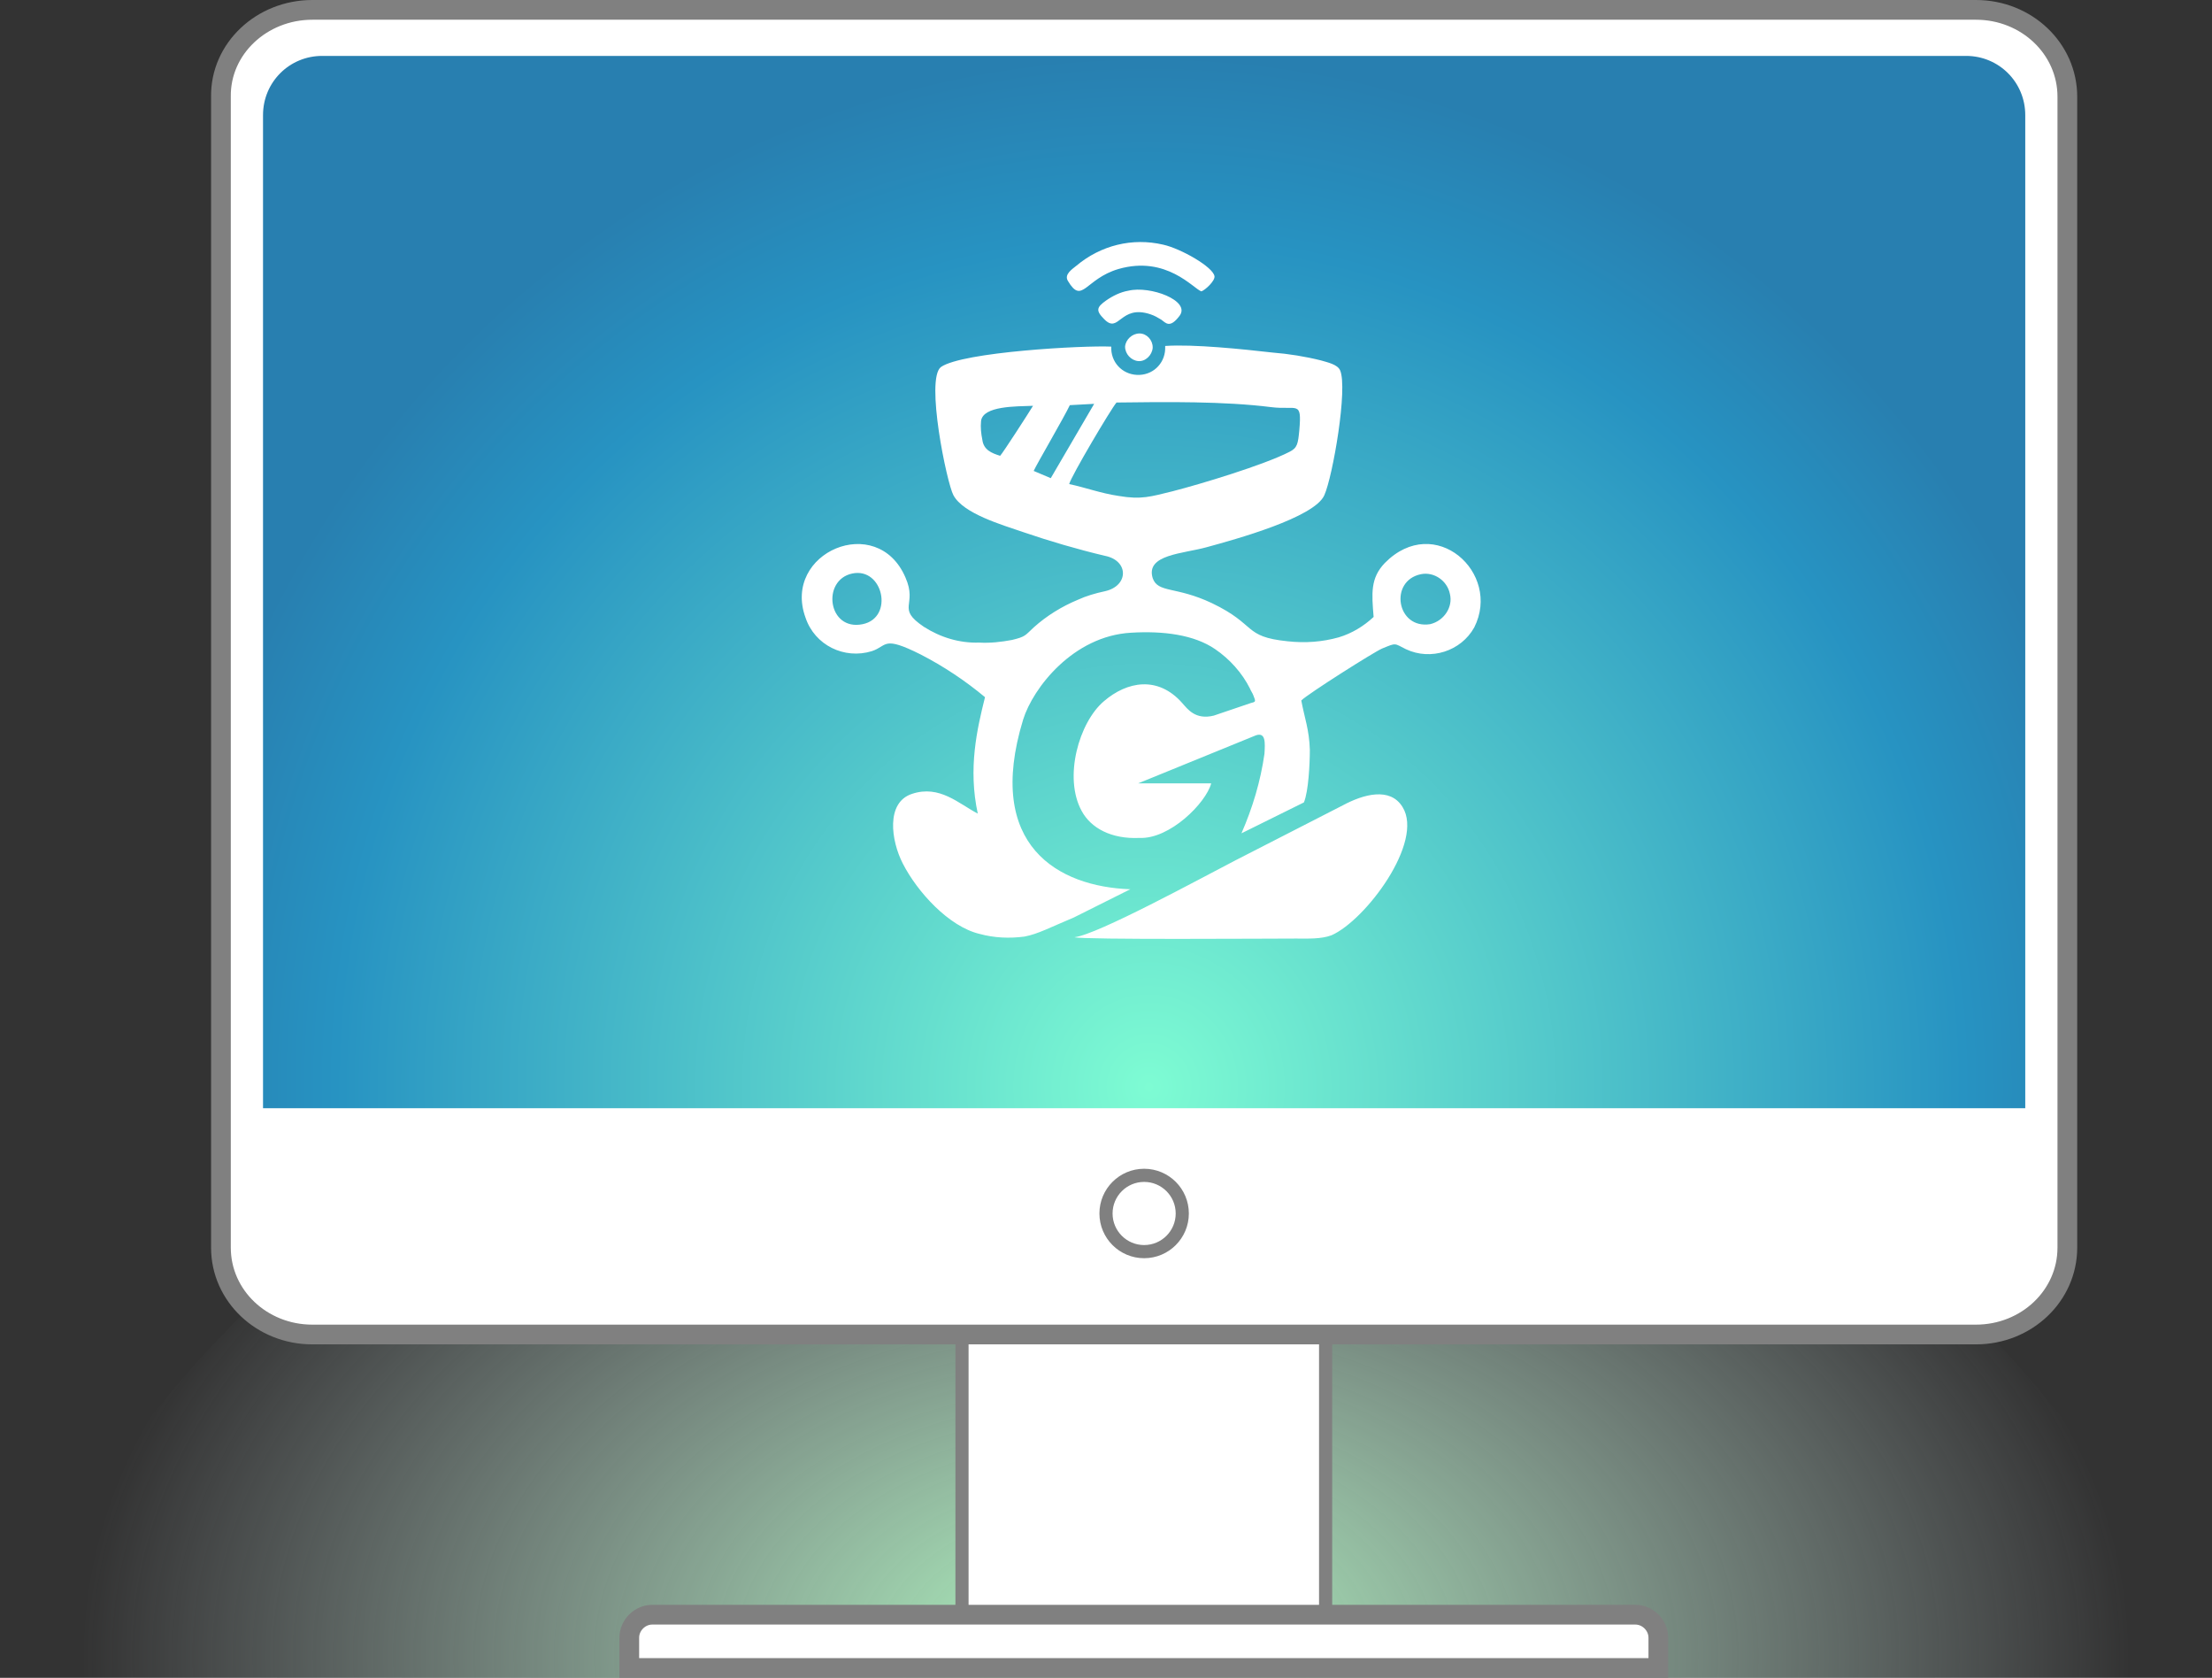 <?xml version="1.0" encoding="utf-8"?>
<!-- Generator: Adobe Illustrator 22.1.0, SVG Export Plug-In . SVG Version: 6.00 Build 0)  -->
<svg version="1.1" id="Слой_1" xmlns="http://www.w3.org/2000/svg" xmlns:xlink="http://www.w3.org/1999/xlink" x="0px" y="0px"
	 viewBox="0 0 336.4 255.1" style="enable-background:new 0 0 336.4 255.1;" xml:space="preserve">
<rect x="0" y="0" width="336.4" height="255.1" fill="#333333" stroke="none"/>
<style type="text/css">
	.st0{fill:url(#SVGID_1_);}
	.st1{fill:#FFFFFF;stroke:#808080;stroke-width:2;stroke-miterlimit:10;}
	.st2{fill:#FFFFFF;stroke:#808080;stroke-width:3;stroke-miterlimit:10;}
	.st3{fill:url(#SVGID_2_);}
	.st4{fill:#FFFFFF;}
</style>
<title>Comp_2</title>
<g id="Слой_2_1_">
	<g id="Слой_1-2">
		
			<radialGradient id="SVGID_1_" cx="-675.8" cy="583.105" r="102.476" gradientTransform="matrix(6.123234e-17 -1 1.52 9.307316e-17 -718.12 -424.06)" gradientUnits="userSpaceOnUse">
			<stop  offset="0" style="stop-color:#ADF7BE"/>
			<stop  offset="1" style="stop-color:#E0F1F7;stop-opacity:0"/>
		</radialGradient>
		<path class="st0" d="M336.4,255.1c-26.3-66.4-96.6-108.6-168.2-108.6S26.3,188.7,0,255.1H336.4z"/>
		<rect x="146.3" y="202.9" class="st1" width="55.3" height="42.6"/>
		<path class="st2" d="M47.5,1.5h253c7.7,0,13.9,5.9,13.9,13.2v175c0,7.3-6.2,13.2-13.9,13.2h-253c-7.7,0-13.9-5.9-13.9-13.2v-175
			C33.5,7.4,39.8,1.5,47.5,1.5z"/>
		<circle class="st1" cx="174" cy="184.5" r="5.8"/>
		<path class="st2" d="M99.2,245.5h149.5c1.9,0,3.5,1.6,3.5,3.5v4.6l0,0H95.7l0,0V249C95.7,247.1,97.3,245.5,99.2,245.5z"/>
		
			<radialGradient id="SVGID_2_" cx="174.75" cy="505.18" r="150.751" gradientTransform="matrix(1 0 0 1.041 0 -360.601)" gradientUnits="userSpaceOnUse">
			<stop  offset="0" style="stop-color:#7EFCD3"/>
			<stop  offset="0.821" style="stop-color:#2793C2"/>
			<stop  offset="1" style="stop-color:#287FB0"/>
		</radialGradient>
		<path class="st3" d="M49,8.5h250c5,0,9,4,9,9v151H40v-151C40,12.5,44,8.5,49,8.5z"/>
		<path class="st4" d="M170.1,40.9c7.3-2.1,11.4,3,12.6,3.4c0.6-0.2,2.1-1.6,2-2.3c-0.2-1.4-5.1-4.2-7.8-4.8
			c-4.7-1.1-9.5,0.1-13.2,3.2c-0.6,0.5-1.9,1.3-1.3,2.3C164.6,46.4,165,42.4,170.1,40.9z M179.4,48c1.7-2.3-4.5-4.6-7.8-3.8
			c-1.2,0.2-2.4,0.8-3.4,1.5c-1.4,1-1.6,1.5-0.3,2.8c2.3,2.4,2.4-2.3,7.1-0.7c0.6,0.2,1.1,0.5,1.6,0.8C177.3,49.1,177.9,50,179.4,48
			z M173.3,50.7c-1.1,0-2.1,0.9-2.2,2c0,1.1,0.9,2.1,2,2.2s2.1-0.9,2.2-2v-0.1C175.3,51.7,174.4,50.7,173.3,50.7L173.3,50.7z
			 M210.6,85.6c-2.2,2.3-2,4.6-1.7,8.2c-1.5,1.4-3.3,2.5-5.3,3.1c-2.5,0.7-5.1,0.9-7.8,0.6c-6.8-0.7-4.6-2.5-11.5-5.8
			c-5.5-2.6-8.2-1.5-9-3.8c-1.1-3.6,4.6-3.7,8.2-4.7c4.4-1.2,16.4-4.5,17.9-7.9c1.3-2.9,3.6-16.3,2.4-19c-0.4-0.9-1.9-1.2-2.9-1.5
			c-2.4-0.6-4.9-1-7.4-1.2c-4.4-0.5-12-1.3-16.3-1v0.1c0.1,2.3-1.6,4.2-3.9,4.3c-2.3,0.1-4.2-1.6-4.3-3.9c0-0.1,0-0.3,0-0.4l0,0
			c-4.2-0.2-22.6,0.8-25.9,3.1c-2.4,1.8,0.9,17.7,1.9,19.5c1.5,2.8,7.4,4.5,10.6,5.6c4.1,1.4,8.2,2.6,12.4,3.6
			c3.7,0.7,3.7,4.6,0,5.4c-1.4,0.3-2.8,0.7-4.1,1.3c-2.4,1-4.7,2.4-6.7,4.2c-1.3,1.2-1.2,1.4-3.3,1.9c-1.6,0.3-3.3,0.5-5,0.4
			c-3,0.1-5.9-0.8-8.4-2.4c-4.3-2.9-0.9-3.2-2.8-7.5c-4.3-10-18.8-3.8-15.2,6.1c1.4,4.2,5.9,6.4,10.1,5.1c2.4-0.8,1.6-2.4,7.4,0.5
			c3.5,1.8,6.8,4,9.8,6.5c-1.2,4.8-2.6,10.8-1.1,17.7c-2.9-1.5-5.8-4.4-10-3c-4,1.3-3.2,7.1-1.4,10.6c2.2,4.3,7,9.6,11.7,10.7
			c2.2,0.6,4.5,0.7,6.8,0.4c2.1-0.4,3.9-1.4,7.5-2.9l8.6-4.3h-0.1c-10.7-0.4-22.1-6.5-16.2-25.8c1.5-4.8,7.6-12.7,16.4-13.2
			c4.9-0.3,9.6,0.3,12.8,2.5c2.2,1.5,4.1,3.6,5.3,6c0.1,0.3,0.4,0.7,0.5,1c0.4,1,0.4,1-0.4,1.2l-5.6,1.9c-2.8,0.7-4-1-4.8-1.9
			c-3.7-4.2-8.4-3.3-11.9-0.3c-3.8,3.2-6.2,11.6-3.4,16.7c1.4,2.6,4.5,4.3,8.8,4.1c4.6,0.2,10.1-5.3,10.9-8.3h-11.1l17.9-7.3
			c1.5-0.5,1.4,1.1,1.3,2.8c-0.6,4.2-1.8,8.2-3.5,12.1l9.5-4.7c0.7-1.7,0.9-5.9,0.9-8c-0.1-3.1-0.8-4.8-1.3-7.5
			c1-1,11.1-7.4,12.3-7.9c2.2-0.9,1.8-0.8,3.6,0.1c3.8,1.8,8.4,0.3,10.4-3.3C228.4,87.1,218.2,77.9,210.6,85.6L210.6,85.6z
			 M131.2,94.9c-5.3,1.1-6.3-6.7-1.6-7.7S136,93.9,131.2,94.9z M152.1,69.3c-1.3-0.4-2.5-0.9-2.7-2.4c-0.2-1-0.3-1.9-0.2-2.9
			c0.3-2.3,5.3-2.2,7.9-2.3C156.5,62.7,152.5,68.9,152.1,69.3z M157.2,71.6c0.5-1.1,4.6-8.1,5.5-10l3.7-0.2l-6.6,11.3L157.2,71.6z
			 M170.1,75.4c-2.7-0.4-5.1-1.3-7.5-1.8c0.3-1.2,6.4-11.5,7.2-12.4c7.5-0.1,16.4-0.2,23.5,0.7c4,0.5,4.7-1.1,4.3,3.5
			c-0.2,2.1-0.3,2.7-1.5,3.3c-3.9,2-13.5,4.9-17.8,6C175,75.5,173.6,76,170.1,75.4L170.1,75.4z M217.5,94.9
			c-5.1,0.8-6.3-6.6-1.4-7.6c2-0.4,4,1,4.4,3C221,92.3,219.6,94.4,217.5,94.9L217.5,94.9L217.5,94.9z M204.3,122.4
			c-4.1,2.1-16.4,8.4-16.4,8.4c-5.6,2.9-21,11.3-24.5,11.7c1.4,0.4,29.6,0.2,33.7,0.2c1.8,0,3.8,0.1,5.4-0.5
			c5.2-2.3,14.1-14.2,10.8-19.5C211.4,119.6,207.3,120.8,204.3,122.4z"/>
	</g>
</g>
</svg>
